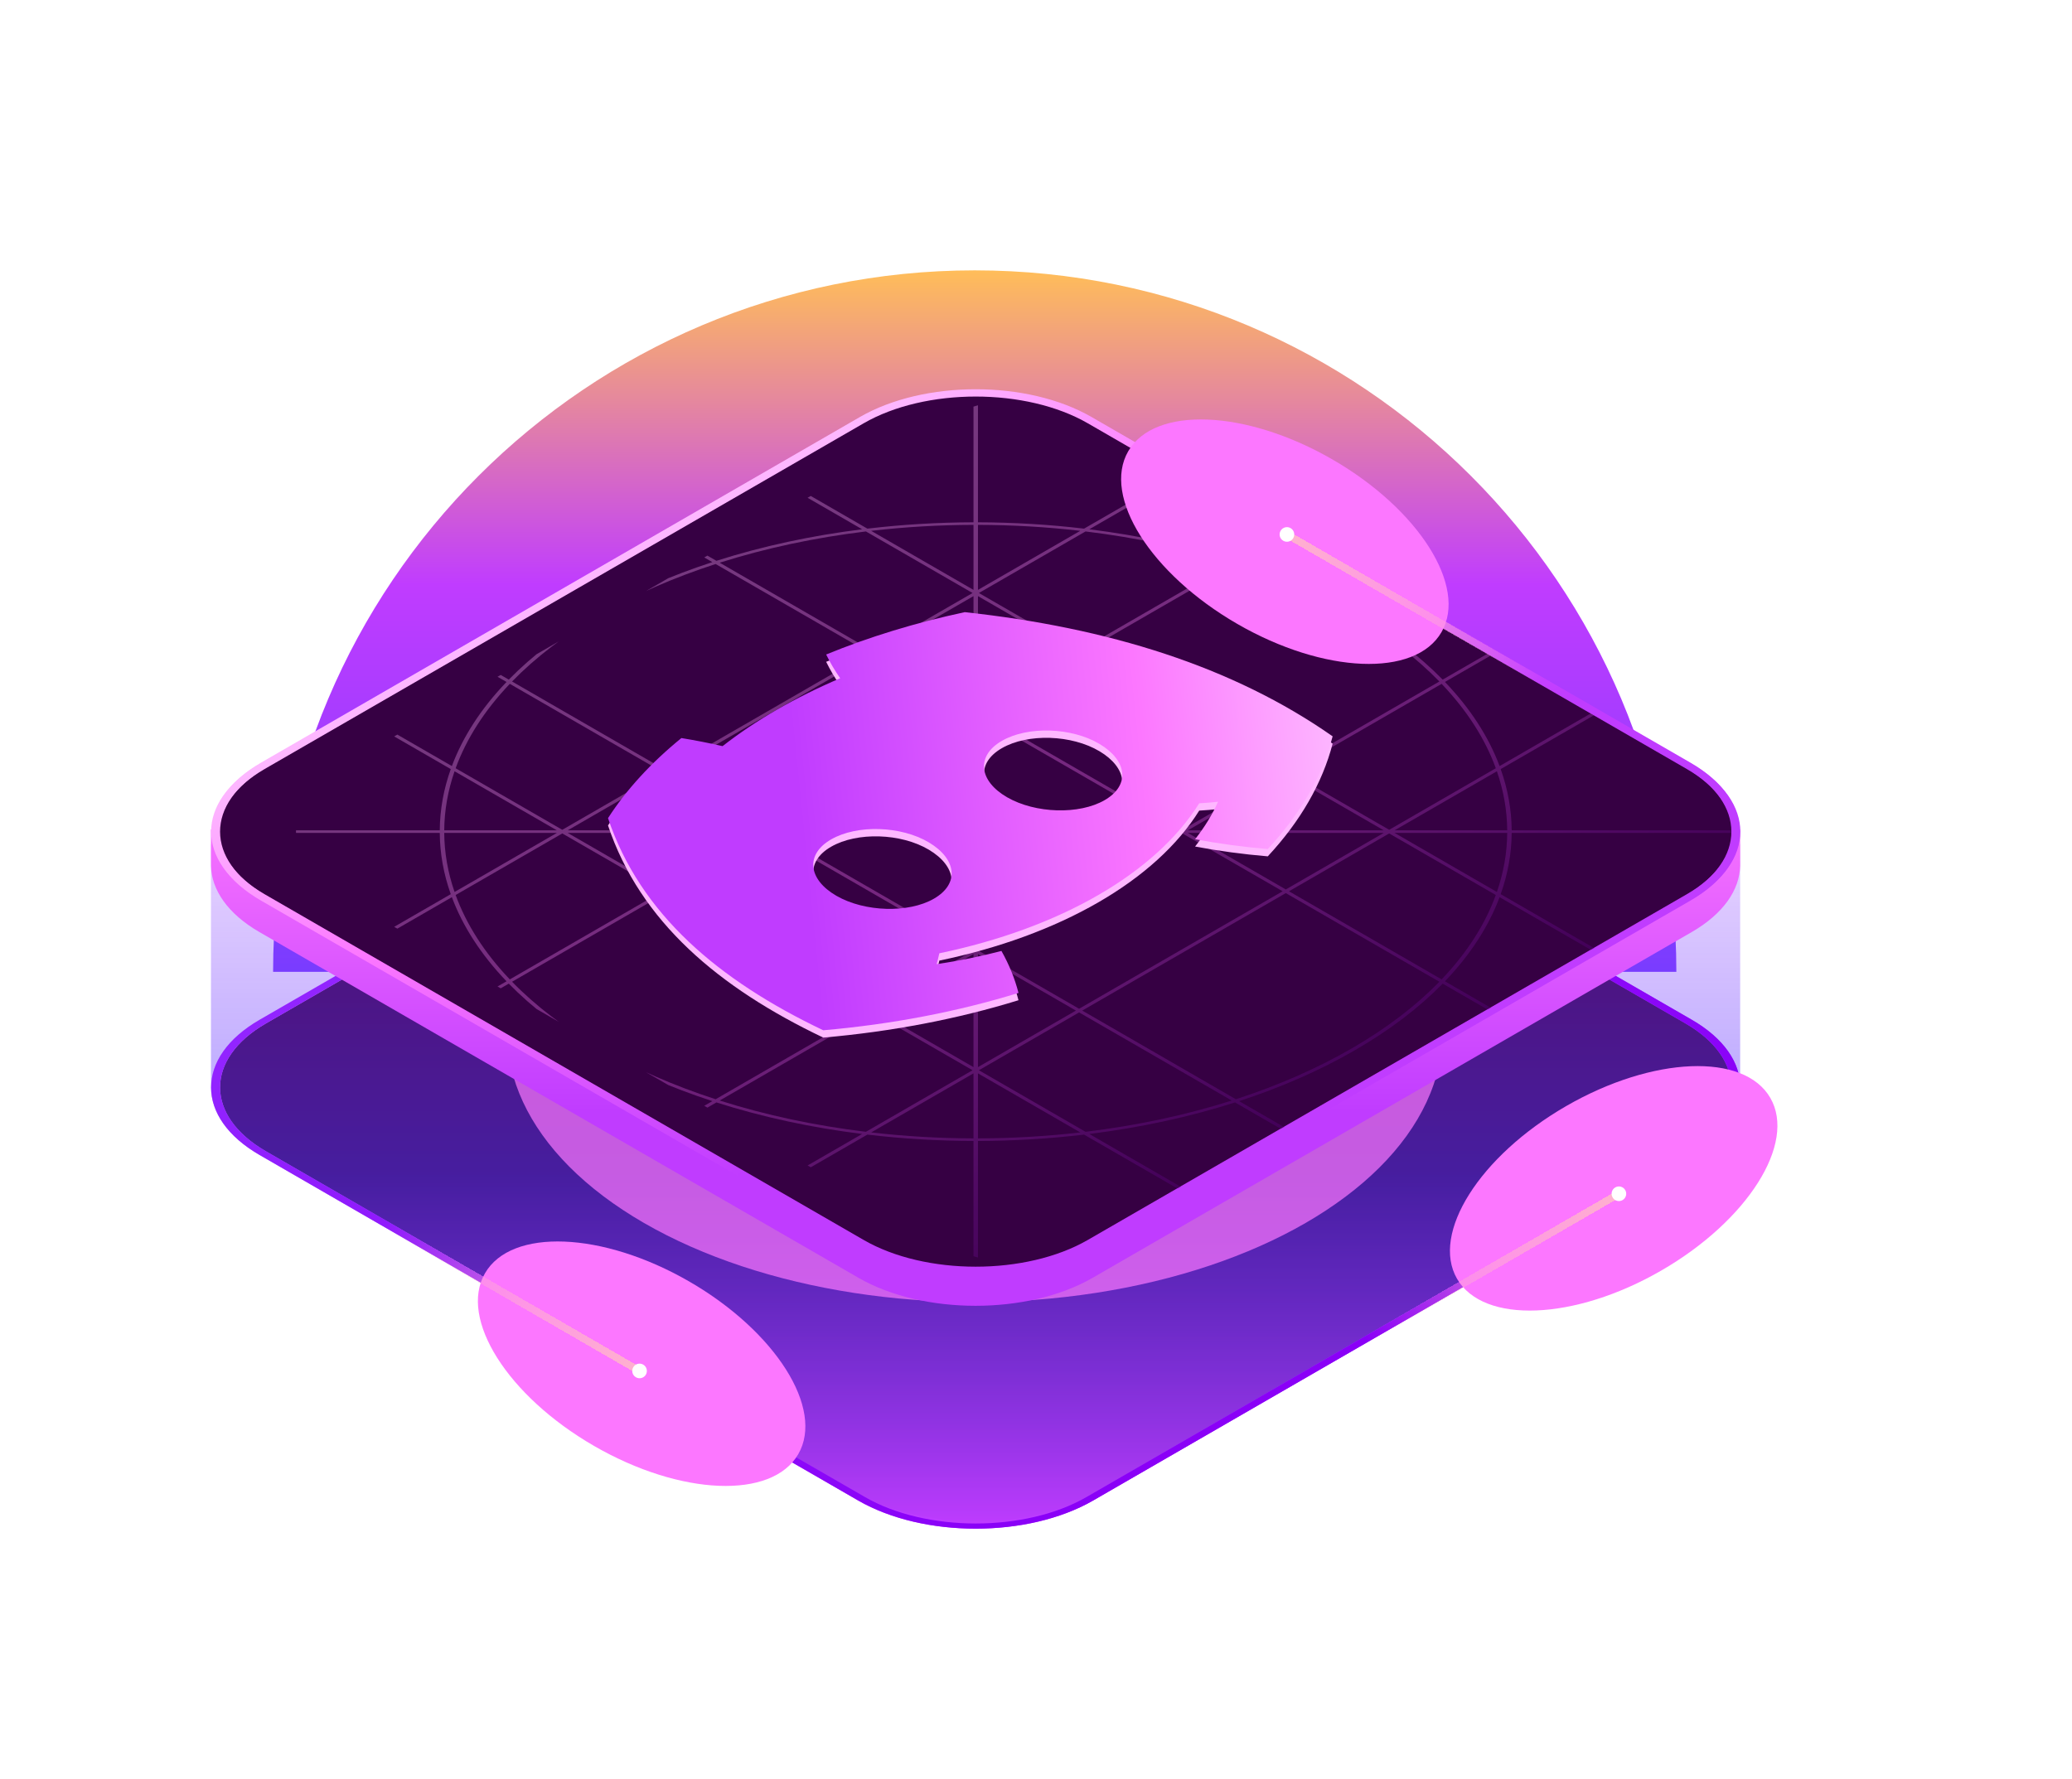 <svg width="567" height="487" viewBox="0 0 567 487" fill="none" xmlns="http://www.w3.org/2000/svg">
<g filter="url(#filter0_f_1881_1396)">
<path d="M266.732 74C160.694 74 74.732 159.961 74.732 266H458.732C458.732 159.961 372.771 74 266.732 74Z" fill="url(#paint0_linear_1881_1396)"/>
</g>
<rect width="261.273" height="261.273" rx="36" transform="matrix(0.866 -0.5 0.866 0.5 40.732 297.628)" fill="#360043" stroke="url(#paint1_linear_1881_1396)" stroke-width="2"/>
<path d="M57.732 298C57.893 304.571 62.316 311.113 71.001 316.127L234.92 410.757C252.617 420.974 281.31 420.974 299.007 410.757L462.926 316.127C471.611 311.113 476.033 304.571 476.194 298V231H57.732V298Z" fill="url(#paint2_linear_1881_1396)"/>
<g filter="url(#filter1_f_1881_1396)">
<circle r="104.509" transform="matrix(0.866 -0.5 0.866 0.5 266.752 282.502)" fill="#FC77FF" fill-opacity="0.7"/>
</g>
<path fill-rule="evenodd" clip-rule="evenodd" d="M71.044 316.127C53.346 305.91 53.346 289.346 71.044 279.129L234.963 184.499C252.66 174.282 281.353 174.282 299.05 184.499L462.969 279.129C480.666 289.346 480.666 305.91 462.969 316.127L299.05 410.757C281.353 420.974 252.66 420.974 234.963 410.757L71.044 316.127ZM72.776 280.129C56.035 289.793 56.035 305.462 72.776 315.127L236.695 409.757C253.435 419.422 280.577 419.422 297.318 409.757L461.237 315.127C477.977 305.462 477.977 289.793 461.237 280.129L297.318 185.499C280.577 175.834 253.435 175.834 236.695 185.499L72.776 280.129Z" fill="url(#paint3_linear_1881_1396)"/>
<path d="M57.732 237C57.893 243.571 62.316 250.113 71.001 255.127L234.92 349.757C252.617 359.974 281.31 359.974 299.007 349.757L462.926 255.127C471.611 250.113 476.033 243.571 476.194 237V227H57.732V237Z" fill="url(#paint4_linear_1881_1396)"/>
<g filter="url(#filter2_f_1881_1396)">
<ellipse cx="175.581" cy="373.267" rx="49.5" ry="26" transform="rotate(-150 175.581 373.267)" fill="#FC77FF"/>
</g>
<g filter="url(#filter3_d_1881_1396)">
<rect x="173.648" y="375.614" width="79" height="2" transform="rotate(-150 173.648 375.614)" fill="url(#paint5_linear_1881_1396)" shape-rendering="crispEdges"/>
</g>
<g filter="url(#filter4_d_1881_1396)">
<ellipse cx="175.015" cy="375.248" rx="2" ry="2" transform="rotate(-60 175.015 375.248)" fill="white"/>
</g>
<g filter="url(#filter5_f_1881_1396)">
<ellipse cx="441.581" cy="325.267" rx="49.5" ry="26" transform="rotate(150 441.581 325.267)" fill="#FC77FF"/>
</g>
<g filter="url(#filter6_d_1881_1396)">
<rect x="442.648" y="328.114" width="79" height="2" transform="rotate(150 442.648 328.114)" fill="url(#paint6_linear_1881_1396)" shape-rendering="crispEdges"/>
</g>
<g filter="url(#filter7_d_1881_1396)">
<ellipse cx="443.014" cy="326.748" rx="2" ry="2" transform="rotate(-120 443.014 326.748)" fill="white"/>
</g>
<path d="M71.91 245.627C54.691 235.686 54.691 219.57 71.91 209.629L235.829 114.999C253.048 105.058 280.965 105.058 298.184 114.999L462.103 209.629C479.322 219.57 479.322 235.686 462.103 245.627L298.184 340.257C280.965 350.198 253.048 350.198 235.829 340.257L71.91 245.627Z" fill="#360043" stroke="url(#paint7_linear_1881_1396)" stroke-width="2"/>
<g opacity="0.4">
<g clip-path="url(#clip0_1881_1396)">
<path opacity="0.8" fill-rule="evenodd" clip-rule="evenodd" d="M323.142 325.849L296.658 310.56C287.085 311.695 277.354 312.275 267.619 312.298L267.619 347.414L266.394 347.414L266.394 312.298C256.66 312.275 246.928 311.695 237.355 310.56L210.871 325.849L210.005 325.349L235.924 310.386C222.128 308.667 208.679 305.789 196.042 301.753L182.587 309.521L181.721 309.021L194.931 301.394C183.604 297.701 172.946 293.069 163.297 287.499C153.649 281.929 145.626 275.777 139.229 269.237L126.018 276.864L125.152 276.364L138.608 268.596C131.616 261.301 126.631 253.536 123.653 245.572L97.734 260.535L96.868 260.035L123.352 244.746C121.385 239.219 120.381 233.601 120.341 227.981H59.513V227.274H120.341C120.381 221.654 121.385 216.036 123.352 210.51L96.868 195.221L97.734 194.721L123.653 209.684C126.631 201.719 131.616 193.955 138.608 186.66L125.152 178.892L126.018 178.392L139.229 186.019C145.626 179.479 153.649 173.327 163.297 167.757C172.946 162.187 183.604 157.555 194.931 153.862L181.721 146.235L182.587 145.735L196.042 153.503C208.679 149.467 222.128 146.589 235.924 144.87L210.005 129.907L210.871 129.407L237.355 144.696C246.928 143.561 256.66 142.981 266.394 142.958L266.394 107.842L267.619 107.842L267.619 142.958C277.354 142.981 287.085 143.561 296.658 144.696L323.142 129.407L324.008 129.907L298.089 144.87C311.885 146.589 325.335 149.467 337.971 153.503L351.426 145.736L352.292 146.236L339.082 153.862C350.409 157.555 361.067 162.187 370.715 167.757C380.364 173.327 388.387 179.48 394.784 186.019L407.995 178.393L408.861 178.893L395.406 186.66C402.397 193.955 407.382 201.72 410.36 209.684L436.279 194.721L437.145 195.221L410.661 210.51C412.628 216.037 413.631 221.655 413.672 227.274L474.5 227.274V227.981L413.672 227.981C413.631 233.601 412.628 239.219 410.661 244.746L437.145 260.035L436.279 260.535L410.36 245.572C407.382 253.536 402.397 261.3 395.406 268.596L408.861 276.363L407.995 276.863L394.784 269.237C388.387 275.776 380.364 281.929 370.715 287.499C361.067 293.069 350.409 297.701 339.082 301.394L352.292 309.02L351.426 309.52L337.971 301.753C325.335 305.789 311.885 308.667 298.089 310.386L324.008 325.349L323.142 325.849ZM409.327 210.28C406.419 202.291 401.478 194.499 394.504 187.181L352.726 211.299L380.144 227.128L409.327 210.28ZM381.622 227.274L409.622 211.11C411.466 216.442 412.408 221.857 412.447 227.274H381.622ZM378.665 227.981L325.054 227.981L351.86 243.456L378.665 227.981ZM352.726 243.956L380.144 228.128L409.327 244.976C406.419 252.965 401.478 260.756 394.504 268.075L352.726 243.956ZM350.994 243.956L323.575 228.128L267.873 260.285L295.291 276.113L350.994 243.956ZM296.157 276.613L351.86 244.456L393.885 268.718C387.513 275.267 379.501 281.427 369.849 286.999C360.197 292.571 349.526 297.196 338.183 300.875L296.157 276.613ZM294.425 276.613L267.619 261.138V292.089L294.425 276.613ZM267.873 292.942L295.291 277.113L337.069 301.232C324.392 305.258 310.895 308.111 297.057 309.79L267.873 292.942ZM266.141 292.942L238.723 277.113L196.944 301.232C209.621 305.258 223.118 308.111 236.957 309.79L266.141 292.942ZM238.394 309.96L266.394 293.796L266.394 311.591C257.011 311.568 247.63 311.025 238.394 309.96ZM195.831 300.875L237.856 276.613L182.154 244.456L140.128 268.718C146.5 275.267 154.512 281.427 164.163 286.999C173.816 292.571 184.487 297.197 195.831 300.875ZM139.509 268.075L181.288 243.956L153.87 228.128L124.686 244.976C127.594 252.965 132.535 260.757 139.509 268.075ZM124.391 244.146L152.391 227.981H121.566C121.605 233.399 122.547 238.814 124.391 244.146ZM155.348 227.274H208.96L182.154 211.799L155.348 227.274ZM181.288 211.299L153.87 227.128L124.686 210.28C127.594 202.291 132.535 194.499 139.509 187.181L181.288 211.299ZM183.02 211.299L210.438 227.128L266.141 194.971L238.723 179.142L183.02 211.299ZM237.856 178.642L182.154 210.799L140.128 186.538C146.5 179.989 154.512 173.829 164.163 168.257C173.816 162.685 184.487 158.059 195.831 154.381L237.856 178.642ZM239.589 178.642L266.394 194.117V163.168L239.589 178.642ZM266.141 162.314L238.723 178.142L196.944 154.024C209.621 149.998 223.118 147.145 236.957 145.466L266.141 162.314ZM267.873 162.314L295.291 178.142L337.069 154.024C324.392 149.998 310.895 147.145 297.057 145.466L267.873 162.314ZM295.619 145.296L267.619 161.461V143.665C277.003 143.688 286.383 144.231 295.619 145.296ZM338.183 154.381L296.157 178.642L351.86 210.799L393.885 186.538C387.513 179.989 379.501 173.829 369.849 168.257C360.197 162.685 349.526 158.059 338.183 154.381ZM350.994 211.299L295.291 179.142L267.873 194.971L323.575 227.128L350.994 211.299ZM325.054 227.274L378.665 227.274L351.86 211.799L325.054 227.274ZM322.097 227.981H267.619L267.619 259.432L322.097 227.981ZM266.141 260.285L210.438 228.128L183.02 243.956L238.723 276.113L266.141 260.285ZM239.589 276.613L266.394 292.088V261.139L239.589 276.613ZM182.154 243.456L208.96 227.981H155.348L182.154 243.456ZM211.917 227.274H266.394L266.394 195.825L211.917 227.274ZM267.619 194.118L294.425 178.642L267.619 163.167V194.118ZM295.619 309.96L267.619 293.795V311.591C277.003 311.568 286.383 311.024 295.619 309.96ZM152.391 227.274L124.391 211.11C122.547 216.442 121.605 221.857 121.566 227.274H152.391ZM266.394 161.46L238.394 145.296C247.63 144.231 257.011 143.688 266.394 143.665L266.394 161.46ZM381.622 227.981L409.622 244.146C411.466 238.814 412.408 233.398 412.447 227.981H381.622ZM266.394 227.981L266.394 259.431L211.917 227.981H266.394ZM267.619 227.274V195.824L322.097 227.274H267.619Z" fill="url(#paint8_linear_1881_1396)"/>
</g>
</g>
<path fill-rule="evenodd" clip-rule="evenodd" d="M71.044 246.127C53.346 235.91 53.346 219.346 71.044 209.129L234.963 114.499C252.66 104.282 281.353 104.282 299.05 114.499L462.969 209.129C480.666 219.346 480.666 235.91 462.969 246.127L299.05 340.757C281.353 350.974 252.66 350.974 234.963 340.757L71.044 246.127ZM72.776 210.129C56.035 219.793 56.035 235.462 72.776 245.127L236.695 339.757C253.435 349.422 280.577 349.422 297.318 339.757L461.237 245.127C477.977 235.462 477.977 219.793 461.237 210.129L297.318 115.499C280.577 105.834 253.435 105.834 236.695 115.499L72.776 210.129Z" fill="url(#paint9_linear_1881_1396)"/>
<g filter="url(#filter8_f_1881_1396)">
<ellipse cx="351.601" cy="148.267" rx="49.5" ry="26" transform="rotate(30 351.601 148.267)" fill="#FC77FF"/>
</g>
<g filter="url(#filter9_d_1881_1396)">
<rect x="353.534" y="145.919" width="79" height="2" transform="rotate(30 353.534 145.919)" fill="url(#paint10_linear_1881_1396)" shape-rendering="crispEdges"/>
</g>
<g filter="url(#filter10_d_1881_1396)">
<ellipse cx="352.167" cy="146.285" rx="2" ry="2" transform="rotate(120 352.167 146.285)" fill="white"/>
</g>
<path d="M264.003 169.557C250.538 172.447 237.788 176.345 226.078 181.148C227.158 183.354 228.438 185.525 229.915 187.652C217.639 192.883 206.79 199.146 197.729 206.233C194.043 205.381 190.283 204.642 186.462 204.018C178.149 210.791 171.4 218.159 166.384 225.938C175.185 252.21 196.69 270.37 225.282 284.004C243.972 282.383 262.043 278.925 278.708 273.778C277.714 269.88 276.154 266.036 274.042 262.289C268.329 263.793 262.399 265.004 256.318 265.908C256.595 264.906 256.827 263.904 257.048 262.934C273.403 259.532 288.257 254.088 300.55 246.992C312.843 239.895 322.272 231.32 328.164 221.878C329.911 221.776 331.647 221.642 333.317 221.457C331.747 224.973 329.646 228.404 327.036 231.708C333.523 232.927 340.177 233.826 346.927 234.395C355.868 224.777 361.872 214.341 364.673 203.546C337.319 184.384 303.176 173.801 264.003 169.557ZM255.566 247.985C248.634 251.987 236.615 251.661 228.876 247.193C221.136 242.725 220.318 235.87 227.427 231.765C234.537 227.661 246.566 228.044 254.184 232.582C261.802 237.121 262.632 243.906 255.566 247.985ZM302.27 221.023C295.326 225.031 283.33 224.693 275.59 220.225C267.85 215.757 267.032 208.901 274.153 204.791C281.273 200.68 293.258 201.089 300.876 205.627C308.494 210.165 309.335 216.944 302.27 221.023Z" fill="#FEB8FF"/>
<path d="M264.003 167.555C250.538 170.446 237.788 174.343 226.078 179.146C227.158 181.352 228.438 183.523 229.915 185.651C217.639 190.881 206.79 197.144 197.729 204.231C194.043 203.38 190.283 202.64 186.462 202.017C178.149 208.789 171.4 216.157 166.384 223.936C175.185 250.208 196.69 268.368 225.282 282.002C243.972 280.381 262.043 276.923 278.708 271.776C277.714 267.878 276.154 264.034 274.042 260.287C268.329 261.791 262.399 263.002 256.318 263.906C256.595 262.904 256.827 261.902 257.048 260.932C273.403 257.53 288.257 252.086 300.55 244.99C312.843 237.893 322.272 229.318 328.164 219.876C329.911 219.774 331.647 219.64 333.317 219.455C331.747 222.971 329.646 226.402 327.036 229.706C333.523 230.925 340.177 231.824 346.927 232.393C355.868 222.775 361.872 212.339 364.673 201.544C337.319 182.382 303.176 171.799 264.003 167.555ZM255.566 245.983C248.634 249.985 236.615 249.659 228.876 245.191C221.136 240.723 220.318 233.868 227.427 229.763C234.537 225.659 246.566 226.042 254.184 230.58C261.802 235.119 262.632 241.904 255.566 245.983ZM302.27 219.021C295.326 223.029 283.33 222.691 275.59 218.223C267.85 213.755 267.032 206.899 274.153 202.789C281.273 198.678 293.258 199.087 300.876 203.625C308.494 208.163 309.335 214.942 302.27 219.021Z" fill="url(#paint11_linear_1881_1396)"/>
<defs>
<filter id="filter0_f_1881_1396" x="0.732" y="0" width="532" height="340" filterUnits="userSpaceOnUse" color-interpolation-filters="sRGB">
<feFlood flood-opacity="0" result="BackgroundImageFix"/>
<feBlend mode="normal" in="SourceGraphic" in2="BackgroundImageFix" result="shape"/>
<feGaussianBlur stdDeviation="37" result="effect1_foregroundBlur_1881_1396"/>
</filter>
<filter id="filter1_f_1881_1396" x="78.752" y="148.607" width="376" height="267.789" filterUnits="userSpaceOnUse" color-interpolation-filters="sRGB">
<feFlood flood-opacity="0" result="BackgroundImageFix"/>
<feBlend mode="normal" in="SourceGraphic" in2="BackgroundImageFix" result="shape"/>
<feGaussianBlur stdDeviation="30" result="effect1_foregroundBlur_1881_1396"/>
</filter>
<filter id="filter2_f_1881_1396" x="50.773" y="259.807" width="249.616" height="226.92" filterUnits="userSpaceOnUse" color-interpolation-filters="sRGB">
<feFlood flood-opacity="0" result="BackgroundImageFix"/>
<feBlend mode="normal" in="SourceGraphic" in2="BackgroundImageFix" result="shape"/>
<feGaussianBlur stdDeviation="40" result="effect1_foregroundBlur_1881_1396"/>
</filter>
<filter id="filter3_d_1881_1396" x="82.232" y="311.382" width="115.416" height="87.232" filterUnits="userSpaceOnUse" color-interpolation-filters="sRGB">
<feFlood flood-opacity="0" result="BackgroundImageFix"/>
<feColorMatrix in="SourceAlpha" type="matrix" values="0 0 0 0 0 0 0 0 0 0 0 0 0 0 0 0 0 0 127 0" result="hardAlpha"/>
<feOffset/>
<feGaussianBlur stdDeviation="11.5"/>
<feComposite in2="hardAlpha" operator="out"/>
<feColorMatrix type="matrix" values="0 0 0 0 1 0 0 0 0 0.361 0 0 0 0 0.553 0 0 0 1 0"/>
<feBlend mode="normal" in2="BackgroundImageFix" result="effect1_dropShadow_1881_1396"/>
<feBlend mode="normal" in="SourceGraphic" in2="effect1_dropShadow_1881_1396" result="shape"/>
</filter>
<filter id="filter4_d_1881_1396" x="155.015" y="355.248" width="40.001" height="40.001" filterUnits="userSpaceOnUse" color-interpolation-filters="sRGB">
<feFlood flood-opacity="0" result="BackgroundImageFix"/>
<feColorMatrix in="SourceAlpha" type="matrix" values="0 0 0 0 0 0 0 0 0 0 0 0 0 0 0 0 0 0 127 0" result="hardAlpha"/>
<feMorphology radius="4" operator="dilate" in="SourceAlpha" result="effect1_dropShadow_1881_1396"/>
<feOffset/>
<feGaussianBlur stdDeviation="7"/>
<feComposite in2="hardAlpha" operator="out"/>
<feColorMatrix type="matrix" values="0 0 0 0 0.995 0 0 0 0 0.779 0 0 0 0 1 0 0 0 1 0"/>
<feBlend mode="normal" in2="BackgroundImageFix" result="effect1_dropShadow_1881_1396"/>
<feBlend mode="normal" in="SourceGraphic" in2="effect1_dropShadow_1881_1396" result="shape"/>
</filter>
<filter id="filter5_f_1881_1396" x="316.773" y="211.807" width="249.616" height="226.92" filterUnits="userSpaceOnUse" color-interpolation-filters="sRGB">
<feFlood flood-opacity="0" result="BackgroundImageFix"/>
<feBlend mode="normal" in="SourceGraphic" in2="BackgroundImageFix" result="shape"/>
<feGaussianBlur stdDeviation="40" result="effect1_foregroundBlur_1881_1396"/>
</filter>
<filter id="filter6_d_1881_1396" x="350.232" y="303.382" width="115.416" height="87.232" filterUnits="userSpaceOnUse" color-interpolation-filters="sRGB">
<feFlood flood-opacity="0" result="BackgroundImageFix"/>
<feColorMatrix in="SourceAlpha" type="matrix" values="0 0 0 0 0 0 0 0 0 0 0 0 0 0 0 0 0 0 127 0" result="hardAlpha"/>
<feOffset/>
<feGaussianBlur stdDeviation="11.5"/>
<feComposite in2="hardAlpha" operator="out"/>
<feColorMatrix type="matrix" values="0 0 0 0 1 0 0 0 0 0.361 0 0 0 0 0.553 0 0 0 1 0"/>
<feBlend mode="normal" in2="BackgroundImageFix" result="effect1_dropShadow_1881_1396"/>
<feBlend mode="normal" in="SourceGraphic" in2="effect1_dropShadow_1881_1396" result="shape"/>
</filter>
<filter id="filter7_d_1881_1396" x="423.014" y="306.748" width="40.001" height="40.001" filterUnits="userSpaceOnUse" color-interpolation-filters="sRGB">
<feFlood flood-opacity="0" result="BackgroundImageFix"/>
<feColorMatrix in="SourceAlpha" type="matrix" values="0 0 0 0 0 0 0 0 0 0 0 0 0 0 0 0 0 0 127 0" result="hardAlpha"/>
<feMorphology radius="4" operator="dilate" in="SourceAlpha" result="effect1_dropShadow_1881_1396"/>
<feOffset/>
<feGaussianBlur stdDeviation="7"/>
<feComposite in2="hardAlpha" operator="out"/>
<feColorMatrix type="matrix" values="0 0 0 0 0.995 0 0 0 0 0.779 0 0 0 0 1 0 0 0 1 0"/>
<feBlend mode="normal" in2="BackgroundImageFix" result="effect1_dropShadow_1881_1396"/>
<feBlend mode="normal" in="SourceGraphic" in2="effect1_dropShadow_1881_1396" result="shape"/>
</filter>
<filter id="filter8_f_1881_1396" x="226.793" y="34.807" width="249.616" height="226.92" filterUnits="userSpaceOnUse" color-interpolation-filters="sRGB">
<feFlood flood-opacity="0" result="BackgroundImageFix"/>
<feBlend mode="normal" in="SourceGraphic" in2="BackgroundImageFix" result="shape"/>
<feGaussianBlur stdDeviation="40" result="effect1_foregroundBlur_1881_1396"/>
</filter>
<filter id="filter9_d_1881_1396" x="329.534" y="122.919" width="115.416" height="87.232" filterUnits="userSpaceOnUse" color-interpolation-filters="sRGB">
<feFlood flood-opacity="0" result="BackgroundImageFix"/>
<feColorMatrix in="SourceAlpha" type="matrix" values="0 0 0 0 0 0 0 0 0 0 0 0 0 0 0 0 0 0 127 0" result="hardAlpha"/>
<feOffset/>
<feGaussianBlur stdDeviation="11.5"/>
<feComposite in2="hardAlpha" operator="out"/>
<feColorMatrix type="matrix" values="0 0 0 0 1 0 0 0 0 0.361 0 0 0 0 0.553 0 0 0 1 0"/>
<feBlend mode="normal" in2="BackgroundImageFix" result="effect1_dropShadow_1881_1396"/>
<feBlend mode="normal" in="SourceGraphic" in2="effect1_dropShadow_1881_1396" result="shape"/>
</filter>
<filter id="filter10_d_1881_1396" x="332.167" y="126.284" width="40.001" height="40.001" filterUnits="userSpaceOnUse" color-interpolation-filters="sRGB">
<feFlood flood-opacity="0" result="BackgroundImageFix"/>
<feColorMatrix in="SourceAlpha" type="matrix" values="0 0 0 0 0 0 0 0 0 0 0 0 0 0 0 0 0 0 127 0" result="hardAlpha"/>
<feMorphology radius="4" operator="dilate" in="SourceAlpha" result="effect1_dropShadow_1881_1396"/>
<feOffset/>
<feGaussianBlur stdDeviation="7"/>
<feComposite in2="hardAlpha" operator="out"/>
<feColorMatrix type="matrix" values="0 0 0 0 0.995 0 0 0 0 0.779 0 0 0 0 1 0 0 0 1 0"/>
<feBlend mode="normal" in2="BackgroundImageFix" result="effect1_dropShadow_1881_1396"/>
<feBlend mode="normal" in="SourceGraphic" in2="effect1_dropShadow_1881_1396" result="shape"/>
</filter>
<linearGradient id="paint0_linear_1881_1396" x1="266.732" y1="74" x2="266.732" y2="266" gradientUnits="userSpaceOnUse">
<stop stop-color="#FFBD59"/>
<stop offset="0.448" stop-color="#C03CFF"/>
<stop offset="1" stop-color="#7A3CFF"/>
</linearGradient>
<linearGradient id="paint1_linear_1881_1396" x1="130.637" y1="0" x2="130.637" y2="261.273" gradientUnits="userSpaceOnUse">
<stop stop-color="#FDB7FF"/>
<stop offset="0.26" stop-color="#FC77FF"/>
<stop offset="0.719" stop-color="#C03CFF"/>
</linearGradient>
<linearGradient id="paint2_linear_1881_1396" x1="266.963" y1="147" x2="266.963" y2="418.42" gradientUnits="userSpaceOnUse">
<stop stop-color="#C03CFF" stop-opacity="0"/>
<stop offset="0.641" stop-color="#573CFF" stop-opacity="0.489"/>
<stop offset="1" stop-color="#C03CFF"/>
</linearGradient>
<linearGradient id="paint3_linear_1881_1396" x1="153.869" y1="232.314" x2="266.992" y2="428.265" gradientUnits="userSpaceOnUse">
<stop stop-color="#9224FF"/>
<stop offset="1" stop-color="#8A00F7"/>
</linearGradient>
<linearGradient id="paint4_linear_1881_1396" x1="266.963" y1="170.712" x2="266.963" y2="356.708" gradientUnits="userSpaceOnUse">
<stop stop-color="#FDB7FF"/>
<stop offset="0.26" stop-color="#FC77FF"/>
<stop offset="0.719" stop-color="#C03CFF"/>
</linearGradient>
<linearGradient id="paint5_linear_1881_1396" x1="252.648" y1="377.616" x2="172.674" y2="377.616" gradientUnits="userSpaceOnUse">
<stop stop-color="#FFB1CE" stop-opacity="0"/>
<stop offset="1" stop-color="#FFB1CE"/>
</linearGradient>
<linearGradient id="paint6_linear_1881_1396" x1="521.648" y1="330.116" x2="441.674" y2="330.116" gradientUnits="userSpaceOnUse">
<stop stop-color="#FFB1CE" stop-opacity="0"/>
<stop offset="1" stop-color="#FFB1CE"/>
</linearGradient>
<linearGradient id="paint7_linear_1881_1396" x1="153.003" y1="161.814" x2="266.991" y2="359.265" gradientUnits="userSpaceOnUse">
<stop stop-color="#FDB7FF"/>
<stop offset="0.26" stop-color="#FC77FF"/>
<stop offset="0.719" stop-color="#C03CFF"/>
</linearGradient>
<linearGradient id="paint8_linear_1881_1396" x1="153.563" y1="162.137" x2="266.992" y2="358.618" gradientUnits="userSpaceOnUse">
<stop stop-color="#FDB5FF"/>
<stop offset="0.516" stop-color="#FC77FF"/>
<stop offset="1" stop-color="#5C0088"/>
</linearGradient>
<linearGradient id="paint9_linear_1881_1396" x1="153.869" y1="162.314" x2="266.992" y2="358.265" gradientUnits="userSpaceOnUse">
<stop stop-color="#FDB7FF"/>
<stop offset="0.26" stop-color="#FC77FF"/>
<stop offset="0.719" stop-color="#C03CFF"/>
</linearGradient>
<linearGradient id="paint10_linear_1881_1396" x1="432.534" y1="147.921" x2="352.56" y2="147.921" gradientUnits="userSpaceOnUse">
<stop stop-color="#FFB1CE" stop-opacity="0"/>
<stop offset="1" stop-color="#FFB1CE"/>
</linearGradient>
<linearGradient id="paint11_linear_1881_1396" x1="366.116" y1="199.917" x2="160.116" y2="220.917" gradientUnits="userSpaceOnUse">
<stop stop-color="#FDB7FF"/>
<stop offset="0.26" stop-color="#FC77FF"/>
<stop offset="0.719" stop-color="#C03CFF"/>
</linearGradient>
<clipPath id="clip0_1881_1396">
<rect width="261.273" height="261.273" rx="36" transform="matrix(0.866 -0.5 0.866 0.5 62.732 227.628)" fill="white"/>
</clipPath>
</defs>
</svg>
